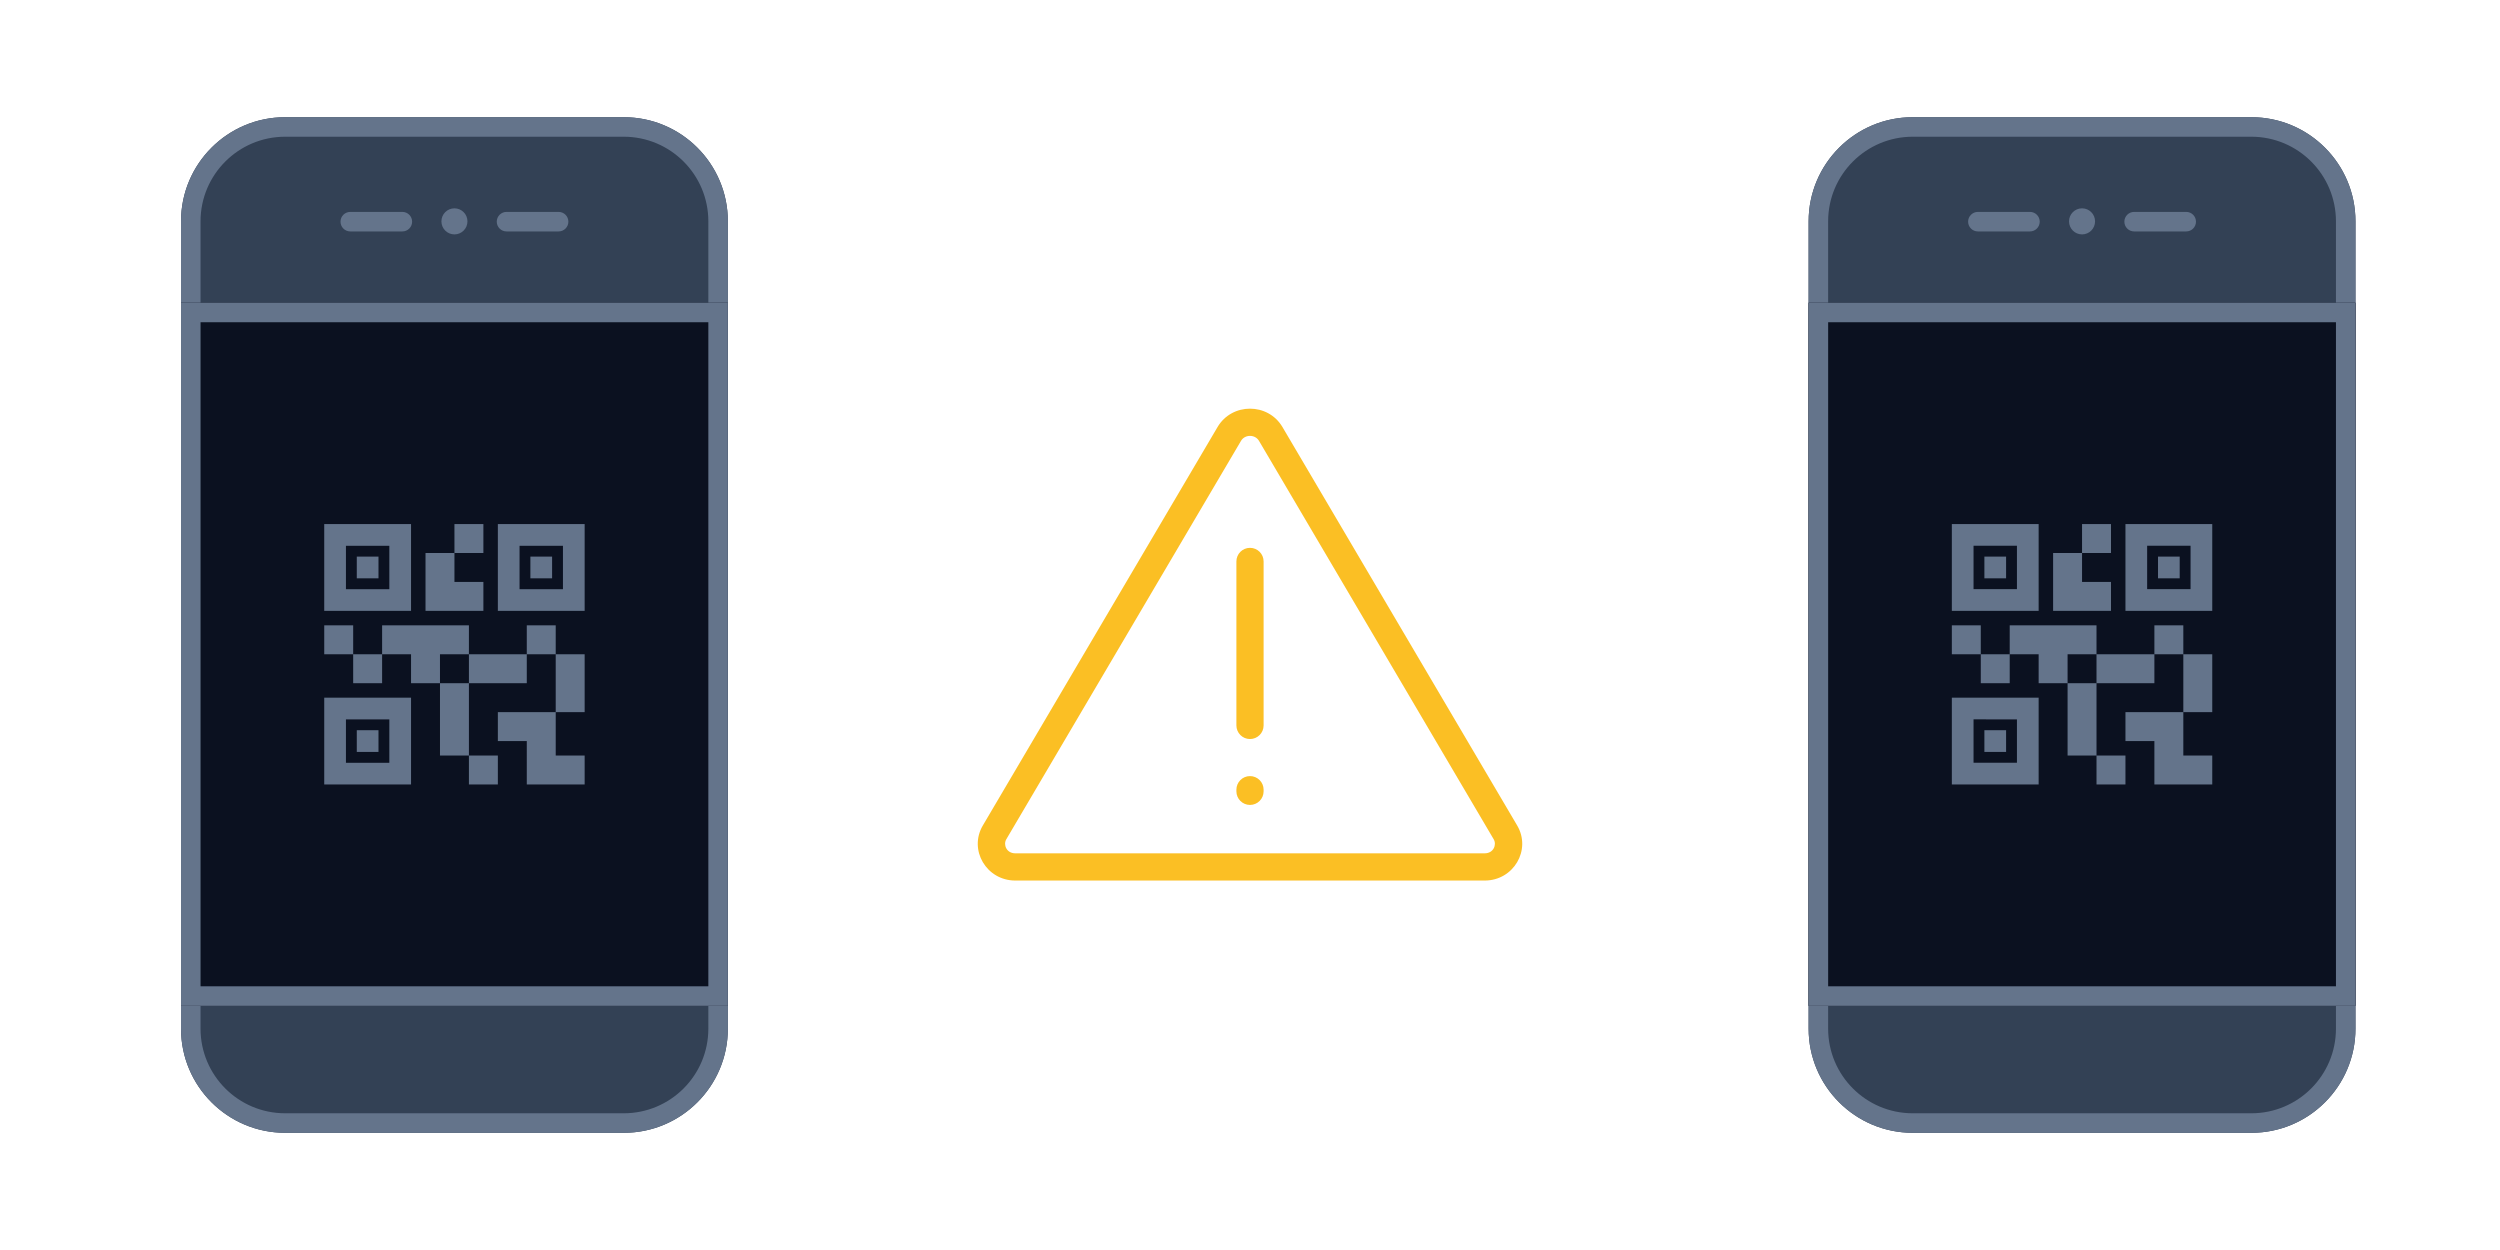 <?xml version="1.0" encoding="UTF-8" standalone="no"?>
<svg
   width="192"
   height="96"
   viewBox="0 0 192 96"
   fill="none"
   version="1.1"
   id="svg38"
   sodipodi:docname="29.dark-export(288x144)1.5x.svg"
   inkscape:version="1.2.1 (9c6d41e410, 2022-07-14)"
   xmlns:inkscape="http://www.inkscape.org/namespaces/inkscape"
   xmlns:sodipodi="http://sodipodi.sourceforge.net/DTD/sodipodi-0.dtd"
   xmlns="http://www.w3.org/2000/svg"
   xmlns:svg="http://www.w3.org/2000/svg">
  <defs
     id="defs42" />
  <sodipodi:namedview
     id="namedview40"
     pagecolor="#505050"
     bordercolor="#ffffff"
     borderopacity="1"
     inkscape:showpageshadow="0"
     inkscape:pageopacity="0"
     inkscape:pagecheckerboard="1"
     inkscape:deskcolor="#505050"
     showgrid="false"
     inkscape:zoom="2.3477509"
     inkscape:cx="199.12675"
     inkscape:cy="119.90199"
     inkscape:window-width="1920"
     inkscape:window-height="892"
     inkscape:window-x="1920"
     inkscape:window-y="144"
     inkscape:window-maximized="1"
     inkscape:current-layer="svg38" />
  <path
     fill-rule="evenodd"
     clip-rule="evenodd"
     d="m 96,42.074 c -0.577,0 -1.045,0.468 -1.045,1.045 v 12.594 c 0,0.577 0.468,1.045 1.045,1.045 0.578,0 1.045,-0.468 1.045,-1.045 V 43.119 c 0,-0.577 -0.467,-1.045 -1.045,-1.045 z m 0,17.53 c -0.577,0 -1.045,0.468 -1.045,1.045 v 0.125 c 0,0.577 0.468,1.045 1.045,1.045 0.578,0 1.045,-0.468 1.045,-1.045 v -0.125 c 0,-0.577 -0.467,-1.045 -1.045,-1.045 z"
     fill="#fbbf24"
     id="path2"
     style="stroke-width:1.394" />
  <path
     fill-rule="evenodd"
     clip-rule="evenodd"
     d="M 114.716,64.457 96.691,33.857 c -0.3,-0.508 -1.083,-0.508 -1.381,0 l -18.027,30.599 c -0.248,0.423 0.02,1.079 0.691,1.079 h 36.052 c 0.672,0 0.939,-0.655 0.69,-1.079 z M 98.492,32.796 c -1.107,-1.88 -3.876,-1.88 -4.984,0 L 75.482,63.396 c -1.108,1.88 0.277,4.23 2.492,4.23 h 36.052 c 2.215,0 3.599,-2.35 2.492,-4.23 z"
     fill="#fbbf24"
     id="path4"
     style="stroke-width:1.394" />
  <path
     d="m 180.901,17 c 0,-4.418 -3.581,-8 -8,-8 h -26 c -4.418,0 -8,3.582 -8,8 v 62 c 0,4.418 3.582,8 8,8 h 26 c 4.419,0 8,-3.582 8,-8 z"
     fill="#334155"
     id="path6" />
  <path
     fill-rule="evenodd"
     clip-rule="evenodd"
     d="m 146.901,10.5 h 26 c 3.59,0 6.5,2.91 6.5,6.5 v 62 c 0,3.59 -2.91,6.5 -6.5,6.5 h -26 c -3.589,0 -6.5,-2.91 -6.5,-6.5 V 17 c 0,-3.59 2.911,-6.5 6.5,-6.5 z m 26,-1.5 c 4.419,0 8,3.582 8,8 v 62 c 0,4.418 -3.581,8 -8,8 h -26 c -4.418,0 -8,-3.582 -8,-8 V 17 c 0,-4.418 3.582,-8 8,-8 z"
     fill="#64748b"
     id="path8" />
  <path
     d="m 180.901,23.248 h -41.999 v 54 h 41.999 z"
     fill="#0b1120"
     id="path10" />
  <path
     fill-rule="evenodd"
     clip-rule="evenodd"
     d="m 140.402,24.748 h 38.999 v 51 h -38.999 z m 40.499,-1.5 v 54 h -41.999 v -54 z"
     fill="#64748b"
     id="path12" />
  <path
     d="m 163.235,60.248 h -2.223 v -2.222 h 2.223 z m -2.223,-7.778 h -2.222 v 5.556 h 2.222 z m 8.889,-2.222 h -2.222 v 4.444 h 2.222 z m -2.222,-2.222 h -2.222 v 2.222 h 2.222 z m -13.333,2.222 h -2.222 v 2.222 h 2.222 z m -2.222,-2.222 h -2.223 v 2.222 h 2.223 z m 7.777,-5.556 h 2.223 V 40.248 h -2.223 z m -8.333,-0.556 v 3.333 h 3.333 v -3.333 z m 5,5 h -6.667 V 40.248 h 6.667 z m -5,8.333 v 3.333 h 3.333 V 55.248 Z m 5,5 h -6.667 v -6.667 h 6.667 z m 8.333,-18.333 v 3.333 h 3.334 v -3.333 z m 5,5 h -6.666 V 40.248 h 3.333 3.333 z m -2.222,11.111 v -3.333 h -4.444 v 2.222 h 2.222 v 3.333 h 4.444 v -2.222 z m -2.222,-7.778 h -4.445 v 2.222 h 4.445 z m -4.445,-2.222 h -6.666 v 2.222 h 2.222 v 2.222 h 2.222 V 50.248 h 2.222 z m 1.112,-1.111 v -2.222 h -2.223 v -2.222 h -2.222 v 4.444 z m -8.056,-4.167 h -1.667 v 1.667 h 1.667 z m 0,13.333 h -1.667 v 1.667 h 1.667 z M 167.401,42.748 h -1.666 v 1.667 h 1.666 z"
     fill="#64748b"
     id="path14" />
  <path
     d="m 158.901,17.001 c 0,0.553 0.448,1.001 1,1.001 0.553,0 1,-0.448 1,-1.001 0,-0.553 -0.447,-1.001 -1,-1.001 -0.552,0 -1,0.448 -1,1.001 z"
     fill="#64748b"
     id="path16" />
  <path
     fill-rule="evenodd"
     clip-rule="evenodd"
     d="m 151.151,17.024 c 0,-0.414 0.336,-0.75 0.75,-0.75 h 4 c 0.415,0 0.75,0.336 0.75,0.75 0,0.414 -0.335,0.75 -0.75,0.75 h -4 c -0.414,0 -0.75,-0.336 -0.75,-0.75 z"
     fill="#64748b"
     id="path18" />
  <path
     fill-rule="evenodd"
     clip-rule="evenodd"
     d="m 163.151,17.024 c 0,-0.414 0.336,-0.75 0.75,-0.75 h 4 c 0.415,0 0.75,0.336 0.75,0.75 0,0.414 -0.335,0.75 -0.75,0.75 h -4 c -0.414,0 -0.75,-0.336 -0.75,-0.75 z"
     fill="#64748b"
     id="path20" />
  <path
     d="m 55.901,17 c 0,-4.418 -3.581,-8 -8,-8 H 21.901 c -4.418,0 -8,3.582 -8,8 v 62 c 0,4.418 3.582,8 8,8 H 47.901 c 4.419,0 8,-3.582 8,-8 z"
     fill="#334155"
     id="path22" />
  <path
     fill-rule="evenodd"
     clip-rule="evenodd"
     d="M 21.901,10.5 H 47.901 c 3.59,0 6.5,2.91 6.5,6.5 v 62 c 0,3.59 -2.91,6.5 -6.5,6.5 H 21.901 c -3.59,0 -6.5,-2.91 -6.5,-6.5 V 17 c 0,-3.59 2.91,-6.5 6.5,-6.5 z M 47.901,9 c 4.419,0 8,3.582 8,8 v 62 c 0,4.418 -3.581,8 -8,8 H 21.901 c -4.418,0 -8,-3.582 -8,-8 V 17 c 0,-4.418 3.582,-8 8,-8 z"
     fill="#64748b"
     id="path24" />
  <path
     d="M 55.901,23.248 H 13.902 v 54 H 55.901 Z"
     fill="#0b1120"
     id="path26" />
  <path
     fill-rule="evenodd"
     clip-rule="evenodd"
     d="M 15.402,24.748 H 54.401 v 51 H 15.402 Z m 40.499,-1.5 v 54 H 13.902 v -54 z"
     fill="#64748b"
     id="path28" />
  <path
     d="m 38.235,60.248 h -2.222 v -2.222 h 2.222 z m -2.222,-7.778 h -2.222 v 5.556 h 2.222 z M 44.901,50.248 h -2.222 v 4.444 h 2.222 z m -2.222,-2.222 h -2.222 v 2.222 h 2.222 z M 29.346,50.248 h -2.222 v 2.222 h 2.222 z m -2.222,-2.222 h -2.222 v 2.222 h 2.222 z m 7.778,-5.556 h 2.222 V 40.248 H 34.901 Z M 26.568,41.915 v 3.333 h 3.333 v -3.333 z m 5,5 H 24.901 V 40.248 h 6.667 z m -5,8.333 v 3.333 h 3.333 V 55.248 Z m 5,5 h -6.667 v -6.667 h 6.667 z m 8.333,-18.333 v 3.333 h 3.333 v -3.333 z m 5,5 H 38.235 V 40.248 h 3.333 3.333 z m -2.222,11.111 v -3.333 h -4.444 v 2.222 h 2.222 V 60.248 H 44.901 V 58.026 Z M 40.457,50.248 h -4.444 v 2.222 h 4.444 z m -4.444,-2.222 h -6.667 v 2.222 h 2.222 v 2.222 h 2.222 V 50.248 h 2.222 z m 1.111,-1.111 v -2.222 h -2.222 v -2.222 h -2.222 v 4.444 z M 29.068,42.748 h -1.667 v 1.667 h 1.667 z m 0,13.333 H 27.401 V 57.748 H 29.068 Z M 42.401,42.748 h -1.667 v 1.667 h 1.667 z"
     fill="#64748b"
     id="path30" />
  <path
     d="m 33.901,17.001 c 0,0.553 0.448,1.001 1,1.001 0.552,0 1,-0.448 1,-1.001 0,-0.553 -0.448,-1.001 -1,-1.001 -0.552,0 -1,0.448 -1,1.001 z"
     fill="#64748b"
     id="path32" />
  <path
     fill-rule="evenodd"
     clip-rule="evenodd"
     d="m 26.151,17.024 c 0,-0.414 0.336,-0.75 0.75,-0.75 h 4 c 0.414,0 0.75,0.336 0.75,0.75 0,0.414 -0.336,0.75 -0.75,0.75 h -4 c -0.414,0 -0.75,-0.336 -0.75,-0.75 z"
     fill="#64748b"
     id="path34" />
  <path
     fill-rule="evenodd"
     clip-rule="evenodd"
     d="m 38.151,17.024 c 0,-0.414 0.336,-0.75 0.75,-0.75 h 4 c 0.414,0 0.75,0.336 0.75,0.75 0,0.414 -0.336,0.75 -0.75,0.75 h -4 c -0.414,0 -0.75,-0.336 -0.75,-0.75 z"
     fill="#64748b"
     id="path36" />
</svg>
